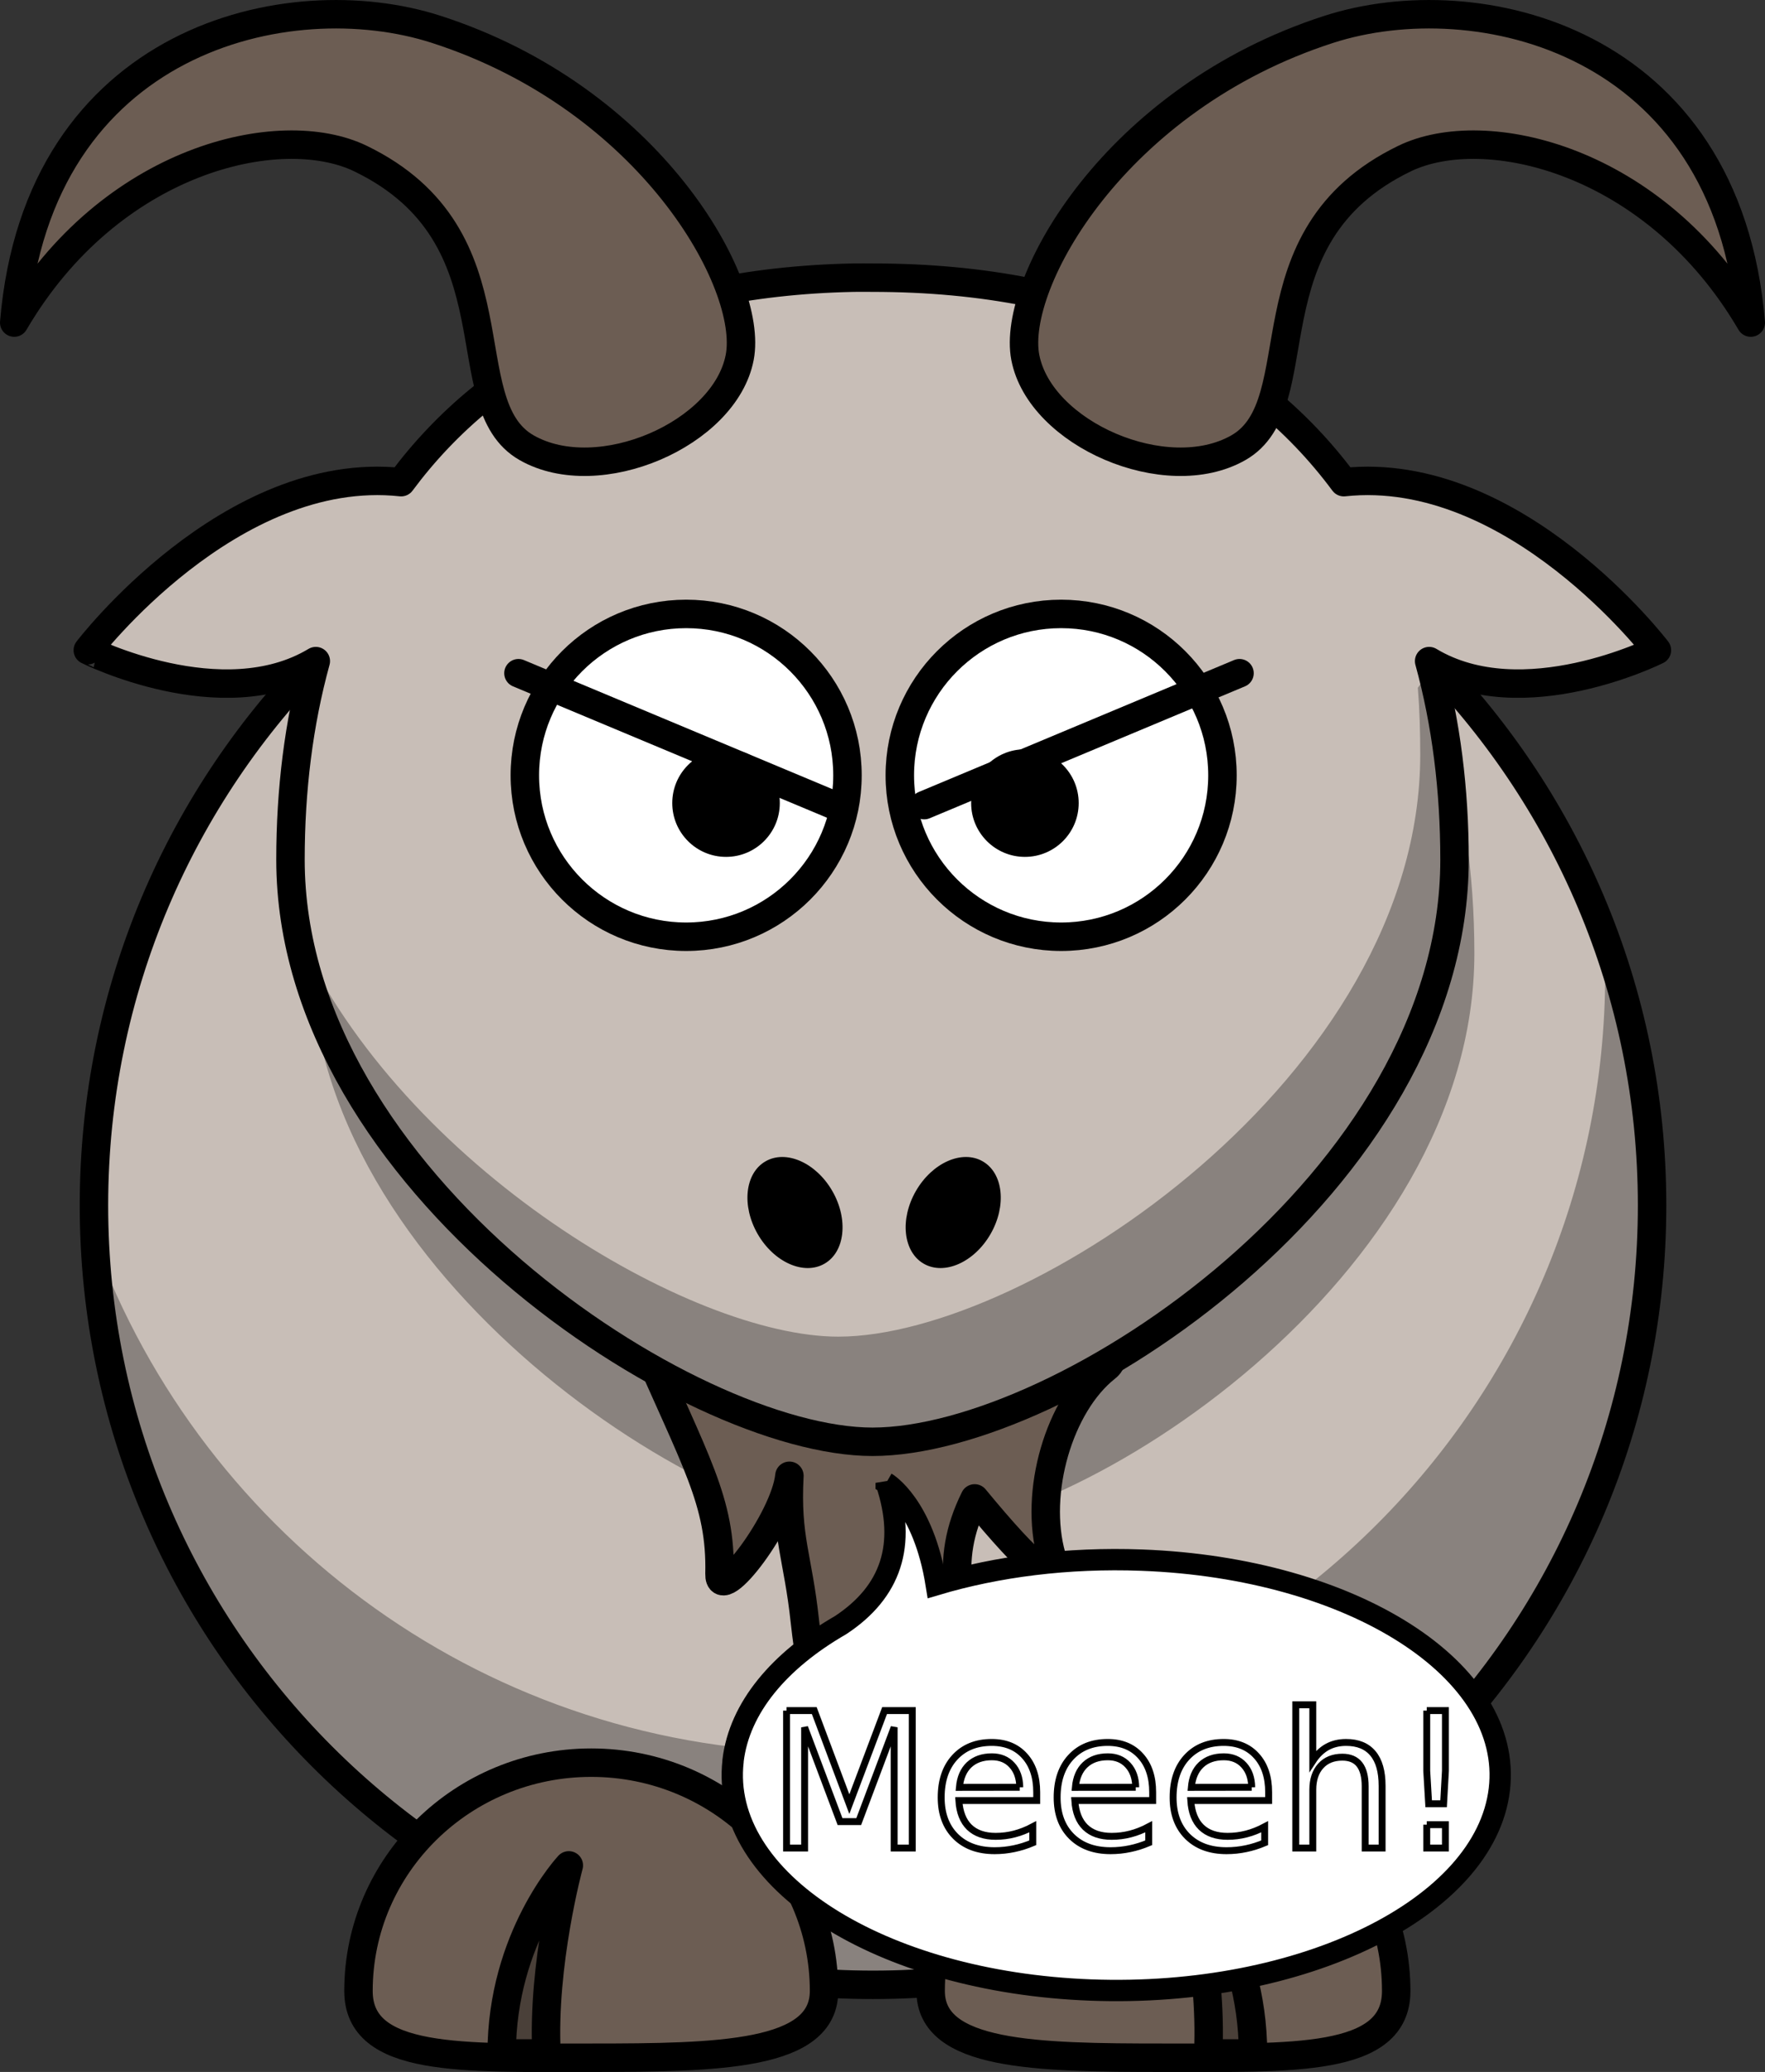 <?xml version="1.0" encoding="UTF-8" standalone="no"?>
<!-- Created with Inkscape (http://www.inkscape.org/) -->

<svg
   xmlns:dc="http://purl.org/dc/elements/1.1/"
   xmlns:cc="http://creativecommons.org/ns#"
   xmlns:rdf="http://www.w3.org/1999/02/22-rdf-syntax-ns#"
   xmlns:svg="http://www.w3.org/2000/svg"
   xmlns="http://www.w3.org/2000/svg"
   xmlns:sodipodi="http://sodipodi.sourceforge.net/DTD/sodipodi-0.dtd"
   xmlns:inkscape="http://www.inkscape.org/namespaces/inkscape"
   id="svg2"
   viewBox="0 0 248.2 291.28"
   version="1.0"
   inkscape:version="0.48.4 r9939"
   width="100%"
   height="100%"
   sodipodi:docname="goat-bubble.svg">
  <rect x="0" y="0" width="248.2" height="291.28" fill="#333333" stroke="none"/>
  <defs
     id="defs26" />
  <sodipodi:namedview
     pagecolor="#ffffff"
     bordercolor="#666666"
     borderopacity="1"
     objecttolerance="10"
     gridtolerance="10"
     guidetolerance="10"
     inkscape:pageopacity="0"
     inkscape:pageshadow="2"
     inkscape:window-width="1280"
     inkscape:window-height="775"
     id="namedview24"
     showgrid="false"
     inkscape:zoom="1.6277196"
     inkscape:cx="204.82341"
     inkscape:cy="60.678959"
     inkscape:window-x="0"
     inkscape:window-y="0"
     inkscape:window-maximized="1"
     inkscape:current-layer="svg2" />
  <g
     id="g3800">
    <g
       transform="translate(-228.58 -391.38)"
       id="layer1">
      <path
         transform="matrix(1.217 0 0 1.217 -76.15 -121.55)"
         d="m441.29 560.71c0.02 49.72-40.29 90.04-90.02 90.04-49.72 0-90.03-40.32-90.02-90.04-0.01-49.73 40.3-90.05 90.02-90.05 49.73 0 90.04 40.32 90.02 90.05z"
         style="stroke-linejoin:round;stroke:#000000;stroke-linecap:round;stroke-width:3.287;fill:#c8beb7"
         id="path2383" />
      <path
         d="m454.19 523.12c0.07 1.69 0.12 3.4 0.12 5.1 0 60.46-49.06 109.53-109.53 109.53-47.26 0-87.59-30-102.94-71.97 2.66 58.11 50.68 104.47 109.44 104.47 60.47 0 109.53-49.07 109.53-109.53 0-13.2-2.34-25.87-6.62-37.6z"
         style="fill:#000000;fill-opacity:.314"
         id="path3221" />
      <path
         d="m359.45 671.28c0 9.09 14.67 9.38 32.74 9.38s32.73 0.69 32.73-9.38c0-17.72-14.66-32.1-32.73-32.1s-32.74 14.38-32.74 32.1z"
         style="stroke-linejoin:round;stroke:#000000;stroke-linecap:round;stroke-width:4;fill:#6c5d53"
         id="path3172" />
      <path
         d="m435.91 525.42c0 45.17-55.12 81.84-81.84 81.84-25.72 0-81.84-36.67-81.84-81.84s24.63-81.84 81.84-81.84c57.22 0 81.84 36.67 81.84 81.84z"
         style="fill:#000000;fill-opacity:.314"
         id="path3236" />
      <path
         d="m318.63 579.05c7.75 17.93 11.36 23.33 11.13 33.59-0.1 4.67 9.19-7.64 9.83-13.79-0.47 8.88 1.2 11.31 2.18 20.51 0.99 9.19 4.25 25.14 5.2 21.56 1.96-7.42 2.88-22.82 8.27-27.57 2.44 9.19 14.92 24.62 12.86 18.73-5-14.29-6.84-21.15-2.46-30.05 7.84 9.52 12.32 13.45 10.81 8.13-2.54-8.98 1.08-21.31 7.66-26.51 8.36-6.61-65.48-4.95-65.48-4.6z"
         style="stroke-linejoin:round;fill-rule:evenodd;stroke:#000000;stroke-width:4;fill:#6c5d53"
         id="path3203" />
      <path
         d="m404.78 680.06c0-16.37-9.44-26.44-9.44-26.44s3.77 13.85 3.14 26.44h6.3z"
         style="stroke-linejoin:round;fill-rule:evenodd;fill-opacity:.314;stroke:#000000;stroke-width:4;fill:#000000"
         id="path3174" />
      <path
         transform="translate(239.74 384.07)"
         d="m108.88 46.344c-30.134 0.61-50.937 11.653-63.63 28.75-24.064-2.588-44.062 23.625-44.062 23.625-0.001 0 18.891 9.451 32.062 1.531-2.399 8.71-3.562 18.11-3.562 27.91 0 45.17 56.125 81.84 81.842 81.84 26.72 0 81.85-36.67 81.85-81.84 0-9.8-1.17-19.2-3.57-27.91 13.17 7.92 32.03-1.531 32.03-1.531s-19.97-26.205-44.03-23.625c-13.06-17.595-34.71-28.75-66.28-28.75-0.89 0-1.78-0.018-2.65 0z"
         style="stroke-linejoin:round;stroke:#000000;stroke-linecap:round;stroke-width:4;fill:#c8beb7"
         id="path3155" />
      <path
         transform="matrix(.252 0 0 .252 236.55 359.08)"
         d="m441.29 560.71c0.02 49.72-40.29 90.04-90.02 90.04-49.72 0-90.03-40.32-90.02-90.04-0.01-49.73 40.3-90.05 90.02-90.05 49.73 0 90.04 40.32 90.02 90.05z"
         style="stroke-linejoin:round;stroke:#000000;stroke-linecap:round;stroke-width:15.889;fill:#ffffff"
         id="path3157" />
      <path
         transform="matrix(.252 0 0 .252 289.28 359.08)"
         d="m441.29 560.71c0.02 49.72-40.29 90.04-90.02 90.04-49.72 0-90.03-40.32-90.02-90.04-0.01-49.73 40.3-90.05 90.02-90.05 49.73 0 90.04 40.32 90.02 90.05z"
         style="stroke-linejoin:round;stroke:#000000;stroke-linecap:round;stroke-width:15.889;fill:#ffffff"
         id="path3159" />
      <path
         transform="matrix(.084 0 0 .084 343.2 457.18)"
         d="m441.29 560.71c0.02 49.72-40.29 90.04-90.02 90.04-49.72 0-90.03-40.32-90.02-90.04-0.01-49.73 40.3-90.05 90.02-90.05 49.73 0 90.04 40.32 90.02 90.05z"
         style="fill:#000000"
         id="path3161" />
      <path
         transform="matrix(.084 0 0 .084 301.17 457.18)"
         d="m441.29 560.71c0.02 49.72-40.29 90.04-90.02 90.04-49.72 0-90.03-40.32-90.02-90.04-0.01-49.73 40.3-90.05 90.02-90.05 49.73 0 90.04 40.32 90.02 90.05z"
         style="fill:#000000"
         id="path3163" />
      <path
         d="m372.76 441.62c-1.99-10.39 12.58-36.41 42.7-46.12 20.71-6.68 55.97 1.23 59.32 41.23-13.48-23.04-37.38-28.54-48.7-23.05-22.74 11.01-12.48 34.47-23.37 40.65-10.13 5.76-27.88-1.94-29.95-12.71z"
         style="stroke-linejoin:round;fill-rule:evenodd;stroke:#000000;stroke-width:4;fill:#6c5d53"
         id="path3179" />
      <path
         transform="translate(239.74 384.07)"
         d="m190.09 101.34l-1.87 2.66c0.25 3.08 0.34 6.2 0.34 9.38 0 45.17-55.12 81.84-81.84 81.84-20.707 0-61.098-23.76-76.064-56.6 7.616 40.25 57.172 71.38 80.874 71.38 26.72 0 81.85-36.67 81.85-81.84 0-9.4-1.08-18.41-3.29-26.82z"
         style="fill:#000000;fill-opacity:.314"
         id="path3231" />
      <path
         d="m344.46 671.28c0 9.09-14.67 9.38-32.74 9.38s-32.73 0.69-32.73-9.38c0-17.72 14.66-32.1 32.73-32.1s32.74 14.38 32.74 32.1z"
         style="stroke-linejoin:round;stroke:#000000;stroke-linecap:round;stroke-width:4;fill:#6c5d53"
         id="path3329" />
      <path
         d="m299.13 680.06c0-16.37 9.44-26.44 9.44-26.44s-3.77 13.85-3.14 26.44h-6.3z"
         style="stroke-linejoin:round;fill-rule:evenodd;fill-opacity:.314;stroke:#000000;stroke-width:4;fill:#000000"
         id="path3331" />
      <path
         d="m367.87 564.87c-2.29 3.97-6.5 5.84-9.4 4.16-2.89-1.67-3.38-6.25-1.09-10.22s6.5-5.84 9.4-4.16c2.89 1.67 3.38 6.24 1.09 10.22z"
         style="fill:#000000"
         id="path2398" />
      <path
         d="m335.13 564.87c2.29 3.97 6.5 5.84 9.4 4.16 2.89-1.67 3.38-6.25 1.09-10.22s-6.5-5.84-9.4-4.16c-2.89 1.67-3.38 6.24-1.09 10.22z"
         style="fill:#000000"
         id="path2412" />
      <path
         d="m332.6 441.62c2-10.39-12.58-36.41-42.69-46.12-20.72-6.68-55.98 1.23-59.33 41.23 13.48-23.04 37.38-28.54 48.71-23.05 22.73 11.01 12.48 34.47 23.36 40.65 10.13 5.76 27.89-1.94 29.95-12.71z"
         style="stroke-linejoin:round;fill-rule:evenodd;stroke:#000000;stroke-width:4;fill:#6c5d53"
         id="path3173" />
    </g>
    <g
       id="g3796">
      <path
         style="fill:none;stroke:#000000;stroke-width:4;stroke-linecap:round;stroke-linejoin:miter;stroke-miterlimit:4;stroke-opacity:1;stroke-dasharray:none"
         d="m 72.906,94.641 44.343,18.548"
         id="path3776"
         inkscape:connector-curvature="0" />
      <path
         style="fill:none;stroke:#000000;stroke-width:4;stroke-linecap:round;stroke-linejoin:miter;stroke-miterlimit:4;stroke-opacity:1;stroke-dasharray:none"
         d="m 174.305,94.641 -44.343,18.548"
         id="path3776-5"
         inkscape:connector-curvature="0" />
    </g>
  </g>
  <g
     id="g3824"
     transform="translate(-156.588,80.588)">
    <path
       sodipodi:nodetypes="ccccssscc"
       inkscape:connector-curvature="0"
       id="path4443"
       d="m 281.207,127.876 c 2.927,8.755 0.636,15.356 -6.403,19.996 -8.62,4.974 -14.248,11.607 -15.134,19.071 l 0,0.089 c -1.876,16.656 20.611,31.034 50.302,32.143 29.763,1.111 55.476,-11.511 57.457,-28.203 1.981,-16.692 -20.539,-31.121 -50.302,-32.232 -10.406,-0.389 -20.302,0.889 -28.88,3.447 -1.806,-11.285 -7.04,-14.31 -7.04,-14.31 z"
       style="fill:#ffffff;fill-opacity:1;stroke:#000000;stroke-width:3;stroke-miterlimit:4;stroke-opacity:1;stroke-dasharray:none" />
    <g
       transform="matrix(0.972,0,0,0.972,161.626,-69.654)"
       id="text3010"
       style="font-size:27.268px;font-style:normal;font-variant:normal;font-weight:normal;font-stretch:normal;text-align:center;line-height:125%;letter-spacing:0px;word-spacing:0px;writing-mode:lr-tb;text-anchor:middle;fill:#ffffff;fill-opacity:1;stroke:#000000;font-family:Sans;-inkscape-font-specification:Sans">
      <path
         inkscape:connector-curvature="0"
         id="path3015"
         d="m 108.612,236.159 4.008,0 5.073,13.528 5.1,-13.528 4.008,0 0,19.879 -2.623,0 0,-17.456 -5.126,13.634 -2.703,0 -5.126,-13.634 0,17.456 -2.61,0 0,-19.879" />
      <path
         inkscape:connector-curvature="0"
         id="path3017"
         d="m 144.802,247.969 0,1.198 -11.264,0 c 0.107,1.687 0.612,2.974 1.518,3.861 0.914,0.879 2.184,1.318 3.808,1.318 0.941,0 1.851,-0.115 2.729,-0.346 0.888,-0.231 1.766,-0.577 2.636,-1.039 l 0,2.317 c -0.879,0.373 -1.78,0.657 -2.703,0.852 -0.923,0.195 -1.86,0.293 -2.809,0.293 -2.379,0 -4.265,-0.692 -5.659,-2.077 -1.385,-1.385 -2.077,-3.258 -2.077,-5.619 0,-2.441 0.657,-4.376 1.971,-5.805 1.323,-1.438 3.102,-2.157 5.339,-2.157 2.006,2e-5 3.591,0.648 4.753,1.944 1.172,1.287 1.758,3.04 1.758,5.259 m -2.45,-0.719 c -0.018,-1.34 -0.395,-2.41 -1.132,-3.209 -0.728,-0.799 -1.695,-1.198 -2.903,-1.198 -1.367,1e-5 -2.463,0.386 -3.289,1.158 -0.817,0.772 -1.287,1.86 -1.411,3.262 l 8.734,-0.013" />
      <path
         inkscape:connector-curvature="0"
         id="path3019"
         d="m 161.578,247.969 0,1.198 -11.264,0 c 0.107,1.687 0.612,2.974 1.518,3.861 0.914,0.879 2.184,1.318 3.808,1.318 0.941,0 1.851,-0.115 2.729,-0.346 0.888,-0.231 1.766,-0.577 2.636,-1.039 l 0,2.317 c -0.879,0.373 -1.78,0.657 -2.703,0.852 -0.923,0.195 -1.86,0.293 -2.809,0.293 -2.379,0 -4.265,-0.692 -5.659,-2.077 -1.385,-1.385 -2.077,-3.258 -2.077,-5.619 0,-2.441 0.657,-4.376 1.971,-5.805 1.323,-1.438 3.102,-2.157 5.339,-2.157 2.006,2e-5 3.591,0.648 4.753,1.944 1.172,1.287 1.758,3.04 1.758,5.259 m -2.45,-0.719 c -0.018,-1.34 -0.395,-2.41 -1.132,-3.209 -0.728,-0.799 -1.695,-1.198 -2.903,-1.198 -1.367,1e-5 -2.463,0.386 -3.289,1.158 -0.817,0.772 -1.287,1.86 -1.411,3.262 l 8.734,-0.013" />
      <path
         inkscape:connector-curvature="0"
         id="path3021"
         d="m 178.355,247.969 0,1.198 -11.264,0 c 0.107,1.687 0.612,2.974 1.518,3.861 0.914,0.879 2.184,1.318 3.808,1.318 0.941,0 1.851,-0.115 2.73,-0.346 0.888,-0.231 1.766,-0.577 2.636,-1.039 l 0,2.317 c -0.879,0.373 -1.78,0.657 -2.703,0.852 -0.923,0.195 -1.86,0.293 -2.809,0.293 -2.379,0 -4.265,-0.692 -5.659,-2.077 -1.385,-1.385 -2.077,-3.258 -2.077,-5.619 -1e-5,-2.441 0.657,-4.376 1.971,-5.805 1.323,-1.438 3.102,-2.157 5.339,-2.157 2.006,2e-5 3.591,0.648 4.753,1.944 1.172,1.287 1.758,3.04 1.758,5.259 m -2.45,-0.719 c -0.018,-1.34 -0.395,-2.41 -1.132,-3.209 -0.728,-0.799 -1.695,-1.198 -2.903,-1.198 -1.367,1e-5 -2.463,0.386 -3.289,1.158 -0.817,0.772 -1.287,1.86 -1.411,3.262 l 8.734,-0.013" />
      <path
         inkscape:connector-curvature="0"
         id="path3023"
         d="m 194.772,247.037 0,9.001 -2.45,0 0,-8.921 c -1e-5,-1.411 -0.275,-2.468 -0.826,-3.169 -0.55,-0.701 -1.376,-1.052 -2.477,-1.052 -1.323,1e-5 -2.366,0.422 -3.129,1.265 -0.763,0.843 -1.145,1.993 -1.145,3.449 l 0,8.428 -2.463,0 0,-20.718 2.463,0 0,8.122 c 0.586,-0.897 1.274,-1.567 2.064,-2.011 0.799,-0.444 1.718,-0.666 2.756,-0.666 1.713,2e-5 3.009,0.533 3.888,1.598 0.879,1.056 1.318,2.614 1.318,4.673" />
      <path
         inkscape:connector-curvature="0"
         id="path3025"
         d="m 201.229,252.656 2.703,0 0,3.382 -2.703,0 0,-3.382 m 0,-16.497 2.703,0 0,8.721 -0.266,4.753 -2.157,0 -0.28,-4.753 0,-8.721" />
    </g>
  </g>
</svg>
